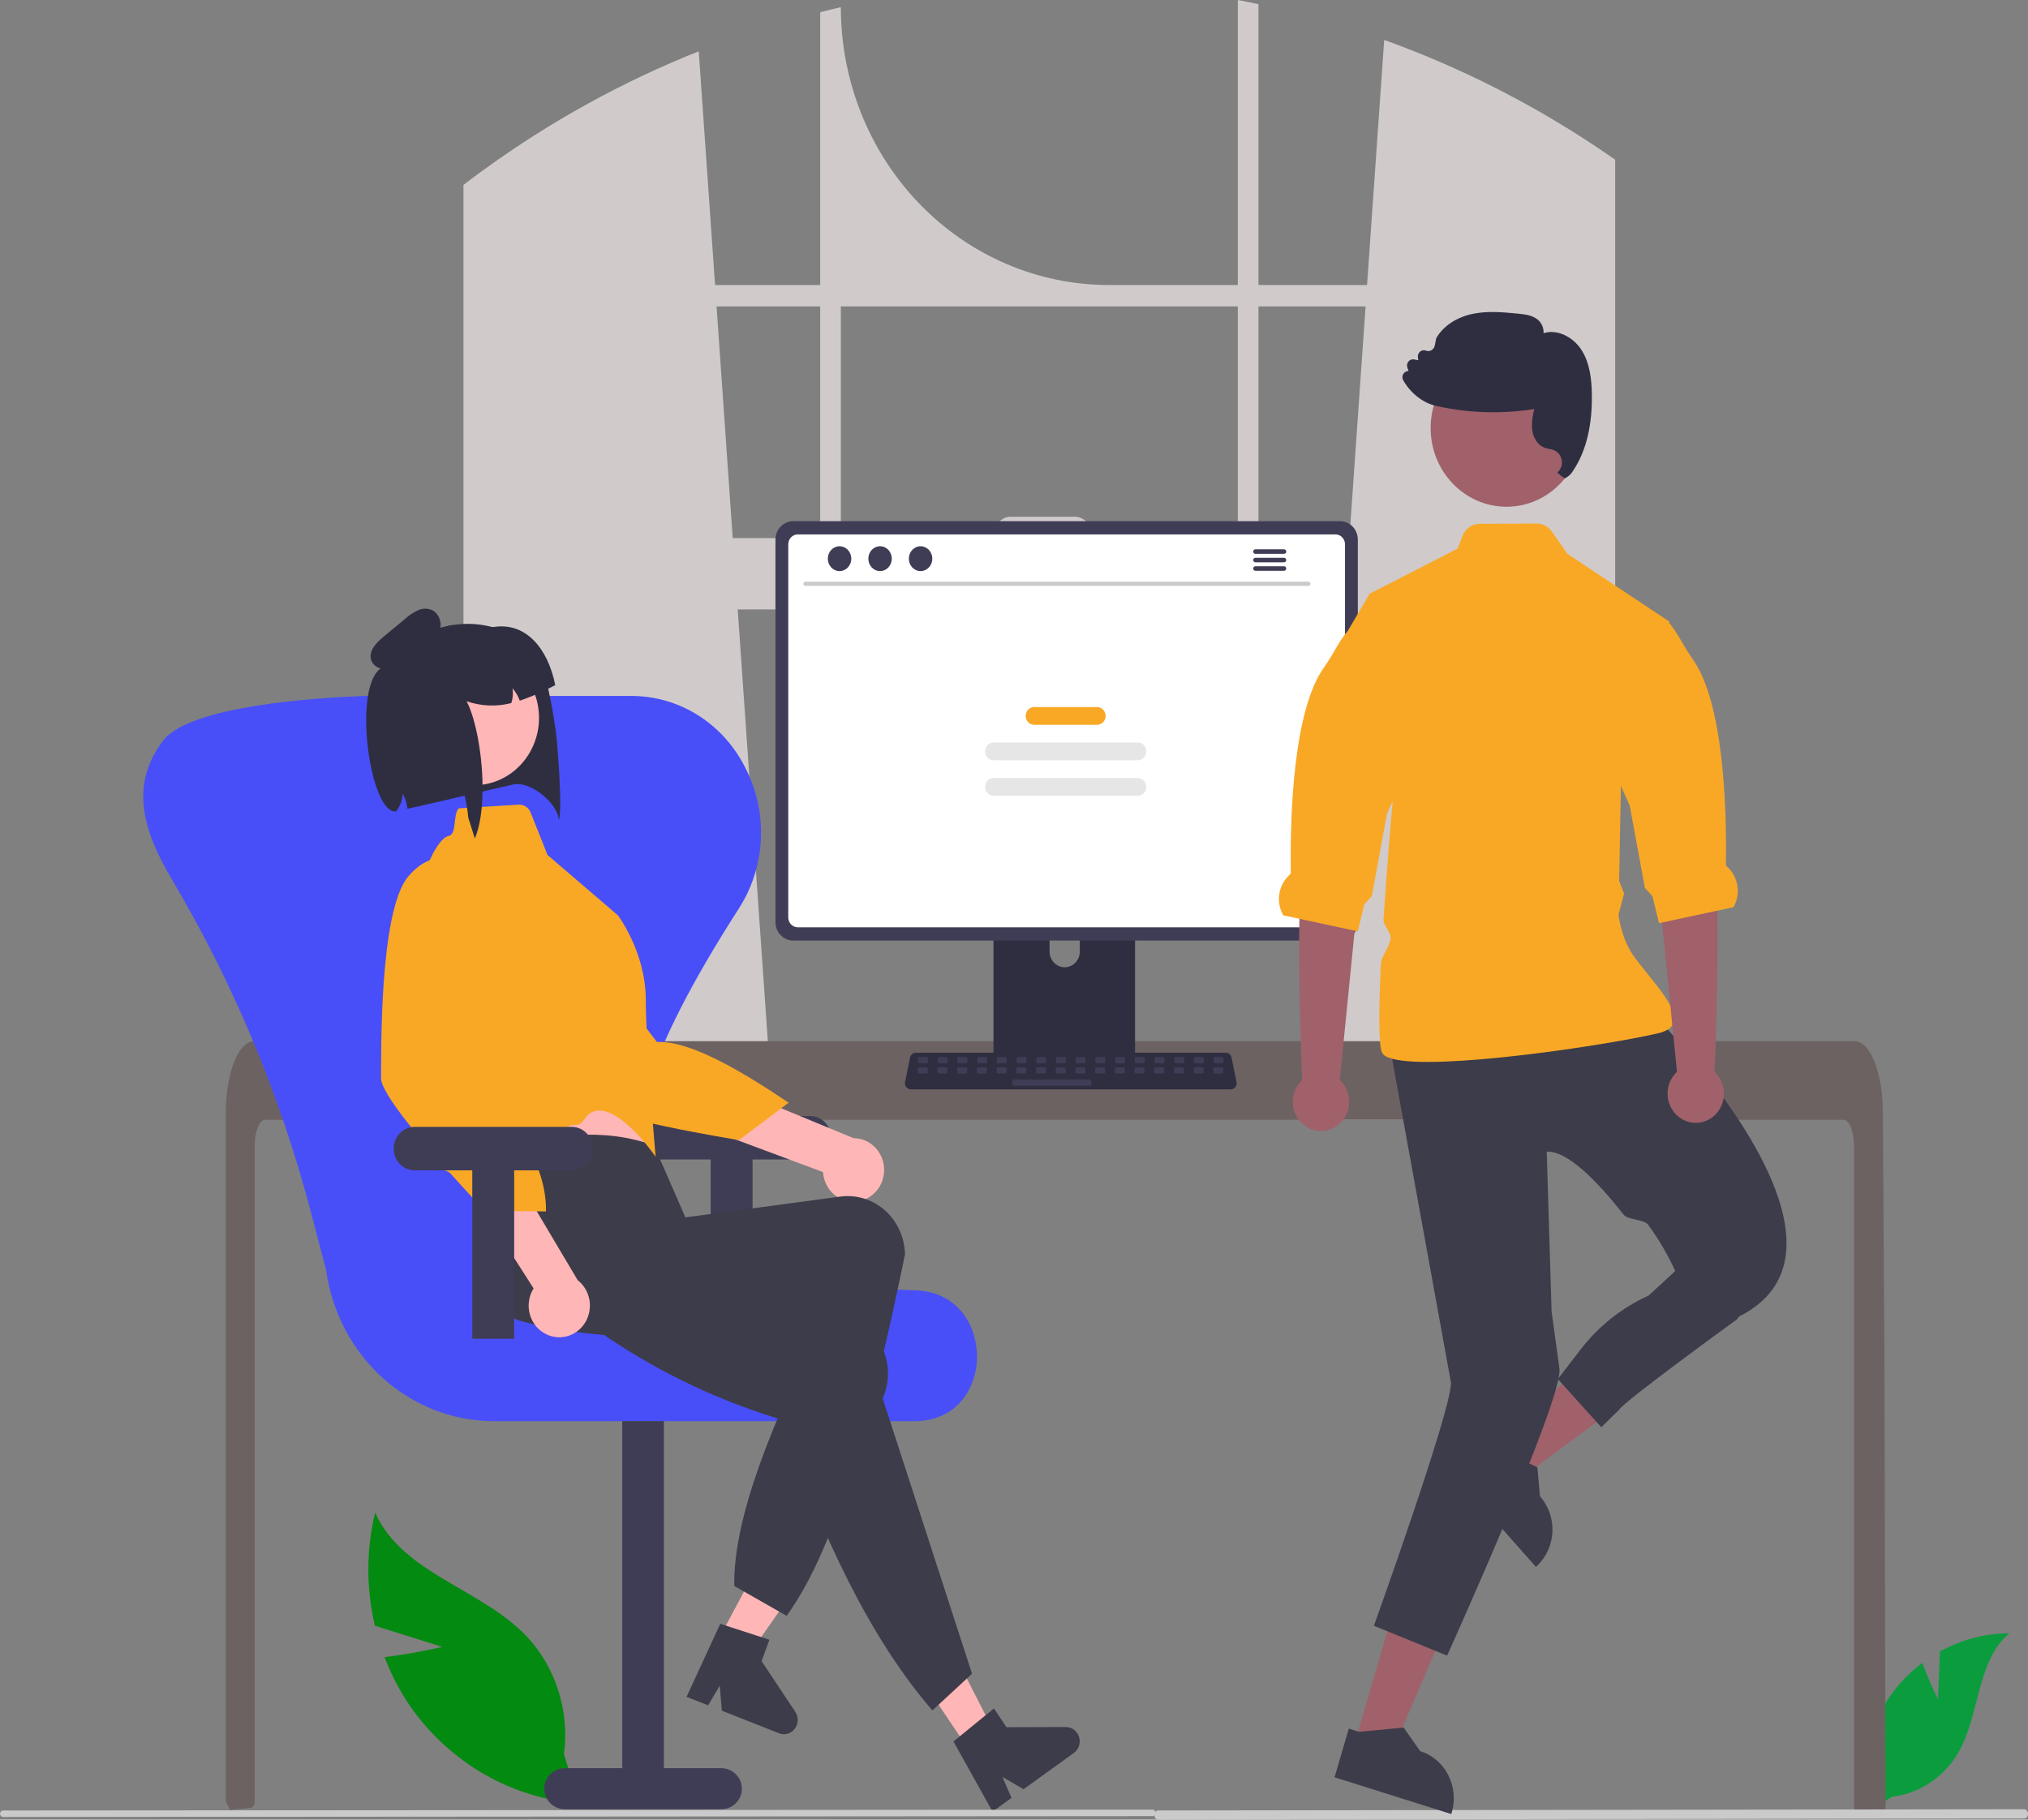 <svg width="585" height="525" viewBox="0 0 585 525" fill="none" xmlns="http://www.w3.org/2000/svg">
<rect x="0" y="0" width="585" height="525" fill="#808080" stroke="none"/>
<g id="Sin Internet 1" clip-path="url(#clip0_2_2)">
<path id="Vector" d="M461.956 43.354C461.298 42.9 460.633 42.469 459.976 42.03C440.971 29.425 420.601 19.184 399.287 11.52L394.344 82.226H363.014V1.199C361.041 0.776 359.054 0.376 357.066 -3.05176e-05V82.226H319.834C299.337 82.226 279.679 73.782 265.186 58.751C250.692 43.72 242.55 23.334 242.55 2.077V2.077C240.555 2.523 238.575 3.002 236.595 3.511V82.226H206.269L201.561 14.804C179.658 23.516 158.863 34.972 139.641 48.919C139.308 49.154 138.976 49.397 138.651 49.632C136.981 50.846 135.333 52.085 133.693 53.339V323.081H223.068L221.489 300.393L212.798 175.823H387.808L379.117 300.393L377.538 323.081H465.923V46.082C464.608 45.157 463.286 44.248 461.956 43.354ZM236.595 155.251H211.363L206.7 88.401H236.595V155.251ZM357.066 155.251H314.688V153.927C314.688 153.29 314.567 152.66 314.331 152.071C314.096 151.483 313.752 150.949 313.317 150.499C312.883 150.049 312.367 149.693 311.799 149.45C311.232 149.207 310.624 149.082 310.01 149.083H291.586C290.973 149.083 290.366 149.208 289.799 149.452C289.232 149.695 288.717 150.052 288.283 150.501C287.85 150.951 287.506 151.485 287.271 152.073C287.037 152.661 286.916 153.291 286.916 153.927V155.251H242.55V88.401H357.066V155.251ZM363.014 155.251V88.401H393.914L389.251 155.251H363.014Z" fill="#D0CACA"/>
<path id="Vector_2" d="M559.018 490.243L559.609 476.469C565.767 473.055 572.635 471.252 579.617 471.216C570.008 479.364 571.209 495.071 564.694 506.028C562.636 509.429 559.867 512.306 556.592 514.447C553.317 516.588 549.619 517.936 545.772 518.393L537.731 523.5C536.627 517.12 536.87 510.568 538.444 504.295C540.017 498.022 542.883 492.178 546.844 487.164C549.093 484.375 551.672 481.89 554.519 479.768C556.445 485.035 559.018 490.243 559.018 490.243Z" fill="#0B9D3D"/>
<path id="Vector_3" d="M127.559 475.149L108.153 469.056C105.608 458.332 105.625 447.127 108.203 436.412C116.195 454.209 139.029 458.284 152.19 472.396C156.262 476.83 159.319 482.158 161.136 487.984C162.953 493.81 163.482 499.986 162.684 506.053L166.932 520.301C157.425 519.59 148.18 516.749 139.834 511.975C131.488 507.201 124.238 500.608 118.586 492.649C115.458 488.151 112.888 483.263 110.937 478.099C119.168 477.131 127.559 475.149 127.559 475.149Z" fill="#038A11"/>
<path id="Vector_4" d="M543.917 521.247C543.915 521.664 543.754 522.064 543.471 522.36C543.331 522.505 543.165 522.62 542.982 522.698C542.8 522.776 542.604 522.815 542.406 522.815H536.33C536.132 522.815 535.935 522.775 535.751 522.697C535.567 522.618 535.4 522.503 535.26 522.357C535.119 522.211 535.008 522.038 534.932 521.848C534.857 521.657 534.818 521.453 534.819 521.247V330.698C534.819 326.498 533.459 323.088 531.789 323.081H76.495C74.818 323.088 73.465 326.498 73.458 330.698V520.08C73.456 520.469 73.316 520.844 73.063 521.132C72.81 521.42 72.463 521.601 72.09 521.639C70.866 521.765 69.641 521.874 68.425 521.976C68.394 521.976 68.364 521.984 68.334 521.984C67.669 522.047 67.004 522.094 66.339 522.148H66.332C65.984 521.498 65.651 520.832 65.311 520.166C65.202 519.939 65.145 519.69 65.145 519.437V320.816C65.145 319.656 65.19 318.488 65.266 317.336C65.374 315.754 65.563 314.179 65.833 312.618C67.11 305.338 69.996 300.408 73.276 300.393H535C535.479 300.396 535.952 300.5 536.391 300.698C537.035 300.994 537.618 301.417 538.106 301.944C538.769 302.659 539.336 303.463 539.791 304.334C541.408 307.289 542.565 311.693 542.973 316.819C542.973 316.866 542.98 316.913 542.98 316.96C543.086 318.23 543.139 319.523 543.131 320.816L543.237 337.61L543.305 347.626L543.509 379.053L543.585 390.212L543.917 521.247Z" fill="#6D6262"/>
<path id="Vector_5" d="M583.924 524.657L334.076 525C333.79 524.999 333.517 524.859 333.315 524.61C333.113 524.361 333 524.023 333 523.671C333 523.32 333.113 522.982 333.315 522.733C333.517 522.484 333.79 522.344 334.076 522.343L583.924 522C584.21 522.001 584.483 522.141 584.685 522.39C584.887 522.639 585 522.977 585 523.329C585 523.68 584.887 524.018 584.685 524.267C584.483 524.516 584.21 524.656 583.924 524.657Z" fill="#CACACA"/>
<path id="Vector_6" d="M325.45 244.719H288.543C288.021 244.72 287.521 244.936 287.152 245.319C286.783 245.703 286.577 246.222 286.577 246.764V307.226H327.421V246.764C327.421 246.495 327.37 246.229 327.271 245.981C327.172 245.733 327.027 245.508 326.844 245.318C326.661 245.128 326.443 244.977 326.204 244.875C325.965 244.772 325.709 244.719 325.45 244.719ZM307.121 279.073C305.967 279.068 304.861 278.59 304.045 277.744C303.229 276.897 302.768 275.751 302.763 274.554V267.58C302.763 266.381 303.222 265.232 304.039 264.384C304.856 263.537 305.965 263.06 307.121 263.06C308.277 263.06 309.385 263.537 310.202 264.384C311.02 265.232 311.479 266.381 311.479 267.58V274.554C311.473 275.751 311.013 276.897 310.196 277.744C309.38 278.59 308.275 279.068 307.121 279.073V279.073Z" fill="#2F2E41"/>
<path id="Vector_7" d="M386.563 150.361H228.803C227.448 150.363 226.148 150.922 225.19 151.916C224.232 152.91 223.692 154.258 223.69 155.663V266.067C223.691 267.473 224.23 268.821 225.189 269.815C226.148 270.809 227.447 271.369 228.803 271.37H386.563C387.919 271.369 389.219 270.809 390.177 269.815C391.136 268.821 391.675 267.473 391.676 266.067V155.663C391.674 154.258 391.135 152.91 390.176 151.916C389.218 150.922 387.919 150.363 386.563 150.361V150.361Z" fill="#3F3D56"/>
<path id="Vector_8" d="M385.244 154.19H230.118C229.393 154.191 228.697 154.492 228.185 155.024C227.672 155.557 227.384 156.279 227.384 157.032V264.699C227.385 265.451 227.674 266.171 228.186 266.703C228.699 267.234 229.394 267.533 230.118 267.535H385.244C385.969 267.533 386.663 267.234 387.176 266.703C387.689 266.171 387.977 265.451 387.978 264.699V157.032C387.978 156.279 387.69 155.557 387.178 155.024C386.665 154.492 385.97 154.191 385.244 154.19V154.19Z" fill="white"/>
<path id="Vector_9" d="M286.451 305.292V311.126C286.451 311.428 286.567 311.718 286.773 311.931C286.979 312.145 287.259 312.265 287.55 312.266H326.448C326.739 312.265 327.018 312.144 327.224 311.93C327.43 311.717 327.546 311.428 327.548 311.126V305.292H286.451Z" fill="#3F3D56"/>
<path id="Vector_10" d="M355.031 314.296H262.74C262.487 314.296 262.237 314.237 262.009 314.125C261.781 314.012 261.58 313.848 261.421 313.645C261.262 313.441 261.149 313.203 261.089 312.949C261.03 312.694 261.026 312.429 261.078 312.173L262.51 305.119C262.592 304.724 262.801 304.371 263.103 304.116C263.405 303.862 263.782 303.723 264.171 303.721H353.599C353.988 303.723 354.365 303.862 354.667 304.116C354.969 304.371 355.178 304.724 355.26 305.119L356.692 312.173C356.744 312.429 356.74 312.694 356.681 312.949C356.622 313.203 356.508 313.441 356.349 313.645C356.19 313.848 355.989 314.012 355.761 314.125C355.533 314.237 355.283 314.296 355.031 314.296V314.296Z" fill="#2F2E41"/>
<path id="Vector_11" d="M267.3 304.991H265.196C264.992 304.991 264.827 305.163 264.827 305.374V306.377C264.827 306.589 264.992 306.76 265.196 306.76H267.3C267.504 306.76 267.669 306.589 267.669 306.377V305.374C267.669 305.163 267.504 304.991 267.3 304.991Z" fill="#3F3D56"/>
<path id="Vector_12" d="M272.985 304.991H270.881C270.677 304.991 270.512 305.163 270.512 305.374V306.377C270.512 306.589 270.677 306.76 270.881 306.76H272.985C273.189 306.76 273.354 306.589 273.354 306.377V305.374C273.354 305.163 273.189 304.991 272.985 304.991Z" fill="#3F3D56"/>
<path id="Vector_13" d="M278.67 304.991H276.566C276.362 304.991 276.197 305.163 276.197 305.374V306.377C276.197 306.589 276.362 306.76 276.566 306.76H278.67C278.874 306.76 279.039 306.589 279.039 306.377V305.374C279.039 305.163 278.874 304.991 278.67 304.991Z" fill="#3F3D56"/>
<path id="Vector_14" d="M284.355 304.991H282.251C282.047 304.991 281.882 305.163 281.882 305.374V306.377C281.882 306.589 282.047 306.76 282.251 306.76H284.355C284.559 306.76 284.724 306.589 284.724 306.377V305.374C284.724 305.163 284.559 304.991 284.355 304.991Z" fill="#3F3D56"/>
<path id="Vector_15" d="M290.04 304.991H287.936C287.732 304.991 287.567 305.163 287.567 305.374V306.377C287.567 306.589 287.732 306.76 287.936 306.76H290.04C290.244 306.76 290.409 306.589 290.409 306.377V305.374C290.409 305.163 290.244 304.991 290.04 304.991Z" fill="#3F3D56"/>
<path id="Vector_16" d="M295.725 304.991H293.62C293.417 304.991 293.252 305.163 293.252 305.374V306.377C293.252 306.589 293.417 306.76 293.62 306.76H295.725C295.929 306.76 296.094 306.589 296.094 306.377V305.374C296.094 305.163 295.929 304.991 295.725 304.991Z" fill="#3F3D56"/>
<path id="Vector_17" d="M301.41 304.991H299.305C299.102 304.991 298.936 305.163 298.936 305.374V306.377C298.936 306.589 299.102 306.76 299.305 306.76H301.41C301.614 306.76 301.779 306.589 301.779 306.377V305.374C301.779 305.163 301.614 304.991 301.41 304.991Z" fill="#3F3D56"/>
<path id="Vector_18" d="M307.095 304.991H304.99C304.787 304.991 304.621 305.163 304.621 305.374V306.377C304.621 306.589 304.787 306.76 304.99 306.76H307.095C307.299 306.76 307.464 306.589 307.464 306.377V305.374C307.464 305.163 307.299 304.991 307.095 304.991Z" fill="#3F3D56"/>
<path id="Vector_19" d="M312.78 304.991H310.675C310.472 304.991 310.306 305.163 310.306 305.374V306.377C310.306 306.589 310.472 306.76 310.675 306.76H312.78C312.984 306.76 313.149 306.589 313.149 306.377V305.374C313.149 305.163 312.984 304.991 312.78 304.991Z" fill="#3F3D56"/>
<path id="Vector_20" d="M318.465 304.991H316.36C316.157 304.991 315.991 305.163 315.991 305.374V306.377C315.991 306.589 316.157 306.76 316.36 306.76H318.465C318.669 306.76 318.834 306.589 318.834 306.377V305.374C318.834 305.163 318.669 304.991 318.465 304.991Z" fill="#3F3D56"/>
<path id="Vector_21" d="M324.15 304.991H322.045C321.841 304.991 321.676 305.163 321.676 305.374V306.377C321.676 306.589 321.841 306.76 322.045 306.76H324.15C324.354 306.76 324.519 306.589 324.519 306.377V305.374C324.519 305.163 324.354 304.991 324.15 304.991Z" fill="#3F3D56"/>
<path id="Vector_22" d="M329.835 304.991H327.73C327.526 304.991 327.361 305.163 327.361 305.374V306.377C327.361 306.589 327.526 306.76 327.73 306.76H329.835C330.039 306.76 330.204 306.589 330.204 306.377V305.374C330.204 305.163 330.039 304.991 329.835 304.991Z" fill="#3F3D56"/>
<path id="Vector_23" d="M335.52 304.991H333.415C333.211 304.991 333.046 305.163 333.046 305.374V306.377C333.046 306.589 333.211 306.76 333.415 306.76H335.52C335.724 306.76 335.889 306.589 335.889 306.377V305.374C335.889 305.163 335.724 304.991 335.52 304.991Z" fill="#3F3D56"/>
<path id="Vector_24" d="M341.205 304.991H339.1C338.896 304.991 338.731 305.163 338.731 305.374V306.377C338.731 306.589 338.896 306.76 339.1 306.76H341.205C341.408 306.76 341.574 306.589 341.574 306.377V305.374C341.574 305.163 341.408 304.991 341.205 304.991Z" fill="#3F3D56"/>
<path id="Vector_25" d="M346.89 304.991H344.785C344.581 304.991 344.416 305.163 344.416 305.374V306.377C344.416 306.589 344.581 306.76 344.785 306.76H346.89C347.093 306.76 347.259 306.589 347.259 306.377V305.374C347.259 305.163 347.093 304.991 346.89 304.991Z" fill="#3F3D56"/>
<path id="Vector_26" d="M352.575 304.991H350.47C350.266 304.991 350.101 305.163 350.101 305.374V306.377C350.101 306.589 350.266 306.76 350.47 306.76H352.575C352.778 306.76 352.944 306.589 352.944 306.377V305.374C352.944 305.163 352.778 304.991 352.575 304.991Z" fill="#3F3D56"/>
<path id="Vector_27" d="M267.233 307.939H265.129C264.925 307.939 264.76 308.11 264.76 308.322V309.325C264.76 309.537 264.925 309.708 265.129 309.708H267.233C267.437 309.708 267.602 309.537 267.602 309.325V308.322C267.602 308.11 267.437 307.939 267.233 307.939Z" fill="#3F3D56"/>
<path id="Vector_28" d="M272.918 307.939H270.813C270.61 307.939 270.445 308.11 270.445 308.322V309.325C270.445 309.537 270.61 309.708 270.813 309.708H272.918C273.122 309.708 273.287 309.537 273.287 309.325V308.322C273.287 308.11 273.122 307.939 272.918 307.939Z" fill="#3F3D56"/>
<path id="Vector_29" d="M278.603 307.939H276.498C276.295 307.939 276.129 308.11 276.129 308.322V309.325C276.129 309.537 276.295 309.708 276.498 309.708H278.603C278.807 309.708 278.972 309.537 278.972 309.325V308.322C278.972 308.11 278.807 307.939 278.603 307.939Z" fill="#3F3D56"/>
<path id="Vector_30" d="M284.288 307.939H282.183C281.98 307.939 281.814 308.11 281.814 308.322V309.325C281.814 309.537 281.98 309.708 282.183 309.708H284.288C284.492 309.708 284.657 309.537 284.657 309.325V308.322C284.657 308.11 284.492 307.939 284.288 307.939Z" fill="#3F3D56"/>
<path id="Vector_31" d="M289.973 307.939H287.868C287.665 307.939 287.499 308.11 287.499 308.322V309.325C287.499 309.537 287.665 309.708 287.868 309.708H289.973C290.177 309.708 290.342 309.537 290.342 309.325V308.322C290.342 308.11 290.177 307.939 289.973 307.939Z" fill="#3F3D56"/>
<path id="Vector_32" d="M295.658 307.939H293.553C293.35 307.939 293.184 308.11 293.184 308.322V309.325C293.184 309.537 293.35 309.708 293.553 309.708H295.658C295.862 309.708 296.027 309.537 296.027 309.325V308.322C296.027 308.11 295.862 307.939 295.658 307.939Z" fill="#3F3D56"/>
<path id="Vector_33" d="M301.343 307.939H299.238C299.034 307.939 298.869 308.11 298.869 308.322V309.325C298.869 309.537 299.034 309.708 299.238 309.708H301.343C301.547 309.708 301.712 309.537 301.712 309.325V308.322C301.712 308.11 301.547 307.939 301.343 307.939Z" fill="#3F3D56"/>
<path id="Vector_34" d="M307.028 307.939H304.923C304.719 307.939 304.554 308.11 304.554 308.322V309.325C304.554 309.537 304.719 309.708 304.923 309.708H307.028C307.232 309.708 307.397 309.537 307.397 309.325V308.322C307.397 308.11 307.232 307.939 307.028 307.939Z" fill="#3F3D56"/>
<path id="Vector_35" d="M312.713 307.939H310.608C310.404 307.939 310.239 308.11 310.239 308.322V309.325C310.239 309.537 310.404 309.708 310.608 309.708H312.713C312.917 309.708 313.082 309.537 313.082 309.325V308.322C313.082 308.11 312.917 307.939 312.713 307.939Z" fill="#3F3D56"/>
<path id="Vector_36" d="M318.398 307.939H316.293C316.089 307.939 315.924 308.11 315.924 308.322V309.325C315.924 309.537 316.089 309.708 316.293 309.708H318.398C318.601 309.708 318.767 309.537 318.767 309.325V308.322C318.767 308.11 318.601 307.939 318.398 307.939Z" fill="#3F3D56"/>
<path id="Vector_37" d="M324.083 307.939H321.978C321.774 307.939 321.609 308.11 321.609 308.322V309.325C321.609 309.537 321.774 309.708 321.978 309.708H324.083C324.286 309.708 324.452 309.537 324.452 309.325V308.322C324.452 308.11 324.286 307.939 324.083 307.939Z" fill="#3F3D56"/>
<path id="Vector_38" d="M329.768 307.939H327.663C327.459 307.939 327.294 308.11 327.294 308.322V309.325C327.294 309.537 327.459 309.708 327.663 309.708H329.768C329.971 309.708 330.137 309.537 330.137 309.325V308.322C330.137 308.11 329.971 307.939 329.768 307.939Z" fill="#3F3D56"/>
<path id="Vector_39" d="M335.453 307.939H333.348C333.144 307.939 332.979 308.11 332.979 308.322V309.325C332.979 309.537 333.144 309.708 333.348 309.708H335.453C335.656 309.708 335.822 309.537 335.822 309.325V308.322C335.822 308.11 335.656 307.939 335.453 307.939Z" fill="#3F3D56"/>
<path id="Vector_40" d="M341.138 307.939H339.033C338.829 307.939 338.664 308.11 338.664 308.322V309.325C338.664 309.537 338.829 309.708 339.033 309.708H341.138C341.341 309.708 341.506 309.537 341.506 309.325V308.322C341.506 308.11 341.341 307.939 341.138 307.939Z" fill="#3F3D56"/>
<path id="Vector_41" d="M346.822 307.939H344.718C344.514 307.939 344.349 308.11 344.349 308.322V309.325C344.349 309.537 344.514 309.708 344.718 309.708H346.822C347.026 309.708 347.191 309.537 347.191 309.325V308.322C347.191 308.11 347.026 307.939 346.822 307.939Z" fill="#3F3D56"/>
<path id="Vector_42" d="M352.507 307.939H350.403C350.199 307.939 350.034 308.11 350.034 308.322V309.325C350.034 309.537 350.199 309.708 350.403 309.708H352.507C352.711 309.708 352.876 309.537 352.876 309.325V308.322C352.876 308.11 352.711 307.939 352.507 307.939Z" fill="#3F3D56"/>
<path id="Vector_43" d="M314.418 311.477H292.416C292.213 311.477 292.047 311.648 292.047 311.859V312.863C292.047 313.074 292.213 313.245 292.416 313.245H314.418C314.622 313.245 314.787 313.074 314.787 312.863V311.859C314.787 311.648 314.622 311.477 314.418 311.477Z" fill="#3F3D56"/>
<path id="Vector_44" d="M377.449 169.025H232.299C232.147 169.022 232.004 168.957 231.898 168.845C231.792 168.733 231.733 168.583 231.733 168.426C231.733 168.27 231.792 168.119 231.898 168.007C232.004 167.896 232.147 167.831 232.299 167.828H377.449C377.6 167.831 377.743 167.896 377.849 168.007C377.955 168.119 378.014 168.27 378.014 168.426C378.014 168.583 377.955 168.733 377.849 168.845C377.743 168.957 377.6 169.022 377.449 169.025V169.025Z" fill="#CACACA"/>
<path id="Vector_45" d="M242.179 164.771C244.047 164.771 245.562 163.166 245.562 161.185C245.562 159.204 244.047 157.599 242.179 157.599C240.311 157.599 238.796 159.204 238.796 161.185C238.796 163.166 240.311 164.771 242.179 164.771Z" fill="#3F3D56"/>
<path id="Vector_46" d="M253.865 164.771C255.733 164.771 257.248 163.166 257.248 161.185C257.248 159.204 255.733 157.599 253.865 157.599C251.997 157.599 250.482 159.204 250.482 161.185C250.482 163.166 251.997 164.771 253.865 164.771Z" fill="#3F3D56"/>
<path id="Vector_47" d="M265.551 164.771C267.419 164.771 268.934 163.166 268.934 161.185C268.934 159.204 267.419 157.599 265.551 157.599C263.683 157.599 262.168 159.204 262.168 161.185C262.168 163.166 263.683 164.771 265.551 164.771Z" fill="#3F3D56"/>
<path id="Vector_48" d="M370.413 158.487H362.111C361.947 158.491 361.79 158.561 361.675 158.683C361.56 158.805 361.495 158.969 361.495 159.139C361.495 159.31 361.56 159.474 361.675 159.596C361.79 159.718 361.947 159.788 362.111 159.791H370.413C370.577 159.788 370.734 159.718 370.849 159.596C370.964 159.474 371.029 159.31 371.029 159.139C371.029 158.969 370.964 158.805 370.849 158.683C370.734 158.561 370.577 158.491 370.413 158.487V158.487Z" fill="#3F3D56"/>
<path id="Vector_49" d="M370.413 160.934H362.111C361.947 160.938 361.79 161.008 361.675 161.13C361.56 161.252 361.495 161.415 361.495 161.586C361.495 161.757 361.56 161.921 361.675 162.043C361.79 162.164 361.947 162.235 362.111 162.238H370.413C370.577 162.235 370.734 162.164 370.849 162.043C370.964 161.921 371.029 161.757 371.029 161.586C371.029 161.415 370.964 161.252 370.849 161.13C370.734 161.008 370.577 160.938 370.413 160.934V160.934Z" fill="#3F3D56"/>
<path id="Vector_50" d="M370.413 163.378H362.111C361.947 163.381 361.79 163.451 361.675 163.573C361.56 163.695 361.495 163.859 361.495 164.03C361.495 164.2 361.56 164.364 361.675 164.486C361.79 164.608 361.947 164.678 362.111 164.682H370.413C370.577 164.678 370.734 164.608 370.849 164.486C370.964 164.364 371.029 164.2 371.029 164.03C371.029 163.859 370.964 163.695 370.849 163.573C370.734 163.451 370.577 163.381 370.413 163.378V163.378Z" fill="#3F3D56"/>
<path id="Vector_51" d="M316.468 203.997H298.331C296.969 203.997 295.864 205.142 295.864 206.555V206.555C295.864 207.968 296.969 209.113 298.331 209.113H316.468C317.831 209.113 318.935 207.968 318.935 206.555V206.555C318.935 205.142 317.831 203.997 316.468 203.997Z" fill="#F9A826"/>
<path id="Vector_52" d="M328.185 214.23H286.614C285.252 214.23 284.148 215.375 284.148 216.788V216.788C284.148 218.201 285.252 219.346 286.614 219.346H328.185C329.547 219.346 330.652 218.201 330.652 216.788C330.652 215.375 329.547 214.23 328.185 214.23Z" fill="#E6E6E6"/>
<path id="Vector_53" d="M328.185 224.462H286.614C285.252 224.462 284.148 225.607 284.148 227.02C284.148 228.433 285.252 229.578 286.614 229.578H328.185C329.547 229.578 330.652 228.433 330.652 227.02C330.652 225.607 329.547 224.462 328.185 224.462Z" fill="#E6E6E6"/>
<path id="Vector_54" d="M233.716 321.991H188.375C186.771 321.991 185.234 322.652 184.1 323.828C182.966 325.003 182.329 326.598 182.329 328.261C182.329 329.924 182.966 331.518 184.1 332.694C185.234 333.87 186.771 334.531 188.375 334.531H205V383.12H217.091V334.531H233.716C235.319 334.531 236.857 333.87 237.991 332.694C239.124 331.518 239.761 329.924 239.761 328.261C239.761 326.598 239.124 325.003 237.991 323.828C236.857 322.652 235.319 321.991 233.716 321.991Z" fill="#3F3D56"/>
<path id="Vector_55" d="M263.642 410.03H142.367C130.61 409.985 119.261 405.556 110.393 397.55C101.525 389.545 95.73 378.498 94.066 366.428L89.774 350.052C80.888 316.118 67.354 283.681 49.585 253.733C41.464 240.054 37.283 226.814 46.778 214.066C46.859 213.957 46.938 213.85 47.016 213.745C54.632 203.465 92.535 201.24 104.891 200.807C105.379 200.79 105.869 200.782 106.361 200.782H181.793C182.285 200.782 182.775 200.79 183.262 200.807C189.923 201.009 196.408 203.076 202.027 206.791C207.646 210.505 212.191 215.728 215.18 221.905C218.368 228.212 219.852 235.296 219.472 242.406C219.092 249.516 216.863 256.387 213.022 262.289C186.525 303.567 178.412 329.45 186.718 346.212C194.752 362.425 219.378 370.714 264.22 372.297C276.27 372.723 281.8 382.454 281.839 391.315C281.877 399.947 276.56 409.478 264.796 410.005C264.414 410.021 264.029 410.03 263.642 410.03Z" fill="#484FF8"/>
<path id="Vector_56" d="M163 522H208C209.591 522 211.117 521.375 212.243 520.262C213.368 519.149 214 517.64 214 516.066C214 514.492 213.368 512.983 212.243 511.87C211.117 510.758 209.591 510.132 208 510.132H191.5V410H179.5V510.132H163C161.409 510.132 159.883 510.758 158.757 511.87C157.632 512.983 157 514.492 157 516.066C157 517.64 157.632 519.149 158.757 520.262C159.883 521.375 161.409 522 163 522Z" fill="#3F3D56"/>
<path id="Vector_57" d="M159.348 204.709L160.298 210.699C160.748 213.603 162.376 234.12 161.17 236.568C161.064 231.998 152.857 224.812 147.54 226.453L139.196 228.376L134.017 229.571L129.801 230.529L117.552 233.305C117.531 233.157 117.516 233 117.494 232.853C117.465 232.667 117.436 232.481 117.4 232.297C117.172 231.106 116.756 229.962 116.169 228.911C116.107 230.318 115.706 231.688 115.003 232.894C114.984 232.925 114.967 232.958 114.953 232.992C114.736 233.357 114.495 233.708 114.234 234.041C114.222 234.049 114.211 234.06 114.202 234.072C114.202 234.072 111.685 192.465 111.949 192.081C112.142 191.808 112.336 191.543 112.54 191.284C112.742 191.017 112.938 190.759 113.148 190.498C113.175 190.474 113.198 190.445 113.216 190.412C113.807 189.687 114.432 188.994 115.089 188.335C115.283 188.142 115.483 187.947 115.684 187.753C118.749 184.812 122.41 182.622 126.399 181.343C126.849 181.2 127.316 181.068 127.791 180.936C128.261 180.812 128.739 180.695 129.22 180.592L129.383 180.558C129.613 180.509 129.851 180.467 130.082 180.426C130.372 180.372 130.664 180.326 130.95 180.289C134.661 179.735 138.442 179.955 142.069 180.938C142.077 180.936 142.078 180.944 142.086 180.942C145.114 181.763 147.992 183.092 150.606 184.877C155.128 187.974 156.888 193.024 158.138 198.694C158.576 200.641 158.945 202.666 159.348 204.709Z" fill="#2F2E41"/>
<path id="Vector_58" d="M204.007 479.054L211.818 483.454L232.495 453.805L220.966 447.311L204.007 479.054Z" fill="#FFB6B6"/>
<path id="Vector_59" d="M207.767 468.489L221.947 473.094L219.69 479.255L229.413 493.89C229.893 494.613 230.138 495.476 230.112 496.353C230.086 497.231 229.79 498.076 229.268 498.767C228.745 499.458 228.023 499.957 227.208 500.192C226.392 500.427 225.526 500.386 224.735 500.074L208.227 493.57L207.615 486.355L204.271 492.011L198.047 489.559L207.767 468.489Z" fill="#3D3C4A"/>
<path id="Vector_60" d="M248.25 346.443C247.003 346.758 245.705 346.785 244.447 346.523C243.189 346.262 242.002 345.717 240.969 344.928C239.935 344.139 239.082 343.124 238.467 341.956C237.853 340.788 237.494 339.494 237.414 338.166L170.791 313.31L183.018 302.275L246.252 328.386C248.412 328.394 250.495 329.225 252.104 330.719C253.713 332.213 254.738 334.268 254.985 336.494C255.231 338.72 254.681 340.962 253.44 342.796C252.199 344.629 250.352 345.927 248.25 346.443V346.443Z" fill="#FFB6B6"/>
<path id="Vector_61" d="M152.18 251.732C152.18 251.732 140.959 251.988 139.962 265.274C138.964 278.559 163.448 311.419 167.241 316.838C171.034 322.257 213.169 328.927 213.169 328.927L227.492 318.143C212.442 308.03 198.707 300.275 189.489 300.624L152.18 251.732Z" fill="#F9A826"/>
<path id="Vector_62" d="M138.418 310.351L141.153 322.535C141.153 322.535 141.179 333.769 143.098 335.84C145.003 337.902 186.894 333.762 186.894 333.762C186.894 333.762 182.452 315.659 182.512 301.961L138.418 310.351Z" fill="#FFB6B6"/>
<path id="Vector_63" d="M226.915 466.192L211.801 457.572C211.513 437.176 223.343 409.575 237.373 380.665C205.995 386.262 176.392 388.055 150.787 381.284C146.584 380.133 142.986 377.313 140.771 373.433C138.556 369.553 137.902 364.925 138.951 360.549C139.051 360.12 139.166 359.695 139.297 359.274C142.361 349.578 135.49 343.5 141.81 332.835C158.432 326.948 174.223 325.285 188.662 330.484L197.71 351.23L242.554 345.212C244.721 344.943 246.917 345.122 249.017 345.738C251.116 346.353 253.078 347.394 254.788 348.8C256.498 350.205 257.923 351.948 258.98 353.927C260.038 355.906 260.708 358.083 260.95 360.332C261.01 360.837 261.05 361.344 261.068 361.853C252.001 405.938 241.833 445.606 226.915 466.192Z" fill="#3D3C4A"/>
<path id="Vector_64" d="M140.495 226.16C150.637 224.008 157.177 213.736 155.102 203.218C153.026 192.7 143.122 185.917 132.98 188.07C122.837 190.222 116.298 200.494 118.373 211.012C120.448 221.53 130.353 228.312 140.495 226.16Z" fill="#FFB6B6"/>
<path id="Vector_65" d="M132.331 233.217L149.607 232.159C150.335 232.114 151.059 232.307 151.677 232.709C152.296 233.111 152.777 233.703 153.056 234.403L157.938 246.677L178.228 264.069C178.228 264.069 186.261 274.671 186.28 288.363C186.299 302.055 189.13 333.747 189.13 333.747C189.13 333.747 177.406 316.632 170.169 321.184C168.938 321.958 168.505 323.542 167.215 324.342C166.572 324.742 165.086 324.354 164.436 324.754C154.465 330.893 144.065 336.89 143.093 335.839C141.185 333.774 138.871 323.223 138.871 323.223L123.057 262.966C122.2 259.796 122.03 256.468 122.559 253.221C123.088 249.975 124.303 246.89 126.117 244.188C127.222 242.574 128.38 241.374 129.455 241.176C131.871 240.643 130.586 235.029 132.331 233.217Z" fill="#F9A826"/>
<path id="Vector_66" d="M279.289 504.578L286.581 499.32L270.061 466.997L259.298 474.757L279.289 504.578Z" fill="#FFB6B6"/>
<path id="Vector_67" d="M280.391 482.89L268.962 493.484C250.79 472.484 237.052 443.033 225.409 409.587C194.906 400.322 171.902 385.38 151.819 367.638C145.007 361.66 139.899 353.979 145.71 346.697C145.981 346.356 146.265 346.027 146.561 345.709C153.421 338.397 170.819 339.79 181.008 333.092L203.771 358.324L202.339 365.089L245.093 380.108C247.151 380.856 249.045 382.019 250.666 383.529C252.288 385.04 253.605 386.869 254.542 388.91C255.479 390.951 256.017 393.164 256.125 395.422C256.233 397.68 255.909 399.938 255.171 402.065C255.011 402.546 254.831 403.019 254.632 403.485L280.391 482.89Z" fill="#3D3C4A"/>
<path id="Vector_68" d="M275.037 502.446L286.71 492.913L290.337 498.324L307.475 498.27C308.321 498.267 309.146 498.545 309.83 499.063C310.513 499.581 311.019 500.312 311.273 501.149C311.528 501.986 311.517 502.886 311.244 503.717C310.97 504.547 310.448 505.266 309.753 505.767L295.254 516.219L289.167 512.668L291.779 518.725L286.312 522.666L275.037 502.446Z" fill="#3D3C4A"/>
<path id="Vector_69" d="M157.842 385.074C156.661 384.554 155.604 383.771 154.746 382.782C153.887 381.793 153.249 380.62 152.875 379.348C152.501 378.075 152.401 376.732 152.581 375.415C152.762 374.097 153.218 372.837 153.919 371.722L114.809 310.514L130.971 309.24L166.641 369.355C168.368 370.7 169.56 372.656 169.99 374.852C170.42 377.047 170.058 379.33 168.973 381.267C167.889 383.205 166.157 384.663 164.105 385.364C162.053 386.066 159.825 385.962 157.842 385.074Z" fill="#FFB6B6"/>
<path id="Vector_70" d="M135.355 249.601C135.355 249.601 126.208 242.855 117.756 252.891C109.303 262.927 110.009 304.448 109.929 311.144C109.905 313.241 112.824 317.765 116.846 322.991C118.652 325.337 120.68 327.825 122.764 330.298C123.97 331.729 122.931 334.707 124.141 336.098C125.346 337.481 128.8 337.277 129.945 338.561C135.381 344.654 139.798 349.293 139.798 349.293L157.496 349.519C157.696 335.874 148.686 323.695 137.111 311.924L135.355 249.601Z" fill="#F9A826"/>
<path id="Vector_71" d="M160.166 197.672C159.472 198.027 158.799 198.37 158.138 198.694C155.486 200.046 152.744 201.203 149.935 202.155C149.467 200.836 148.754 199.625 147.836 198.592C148.071 200.019 147.951 201.484 147.488 202.85C143.236 203.942 138.772 203.763 134.613 202.334C137.333 207.557 139.342 218.561 139.196 228.376C139.132 233.565 138.455 238.42 136.976 241.91L135.075 235.914C134.899 233.772 134.545 231.65 134.017 229.571C132.742 223.738 131.553 227.638 129.801 230.529L117.553 233.305C117.531 233.157 117.516 233 117.494 232.853C117.465 232.667 117.436 232.481 117.4 232.297C117.172 231.106 116.756 229.962 116.169 228.911C116.107 230.318 115.706 231.688 115.003 232.894C114.984 232.925 114.967 232.958 114.953 232.992C114.736 233.357 114.495 233.708 114.234 234.041C114.222 234.049 114.211 234.06 114.202 234.072C106.294 235.169 100.75 192.876 111.95 192.089C112.276 192.066 112.338 191.55 112.54 191.284C112.742 191.017 112.938 190.759 113.148 190.498C113.175 190.474 113.198 190.445 113.216 190.412C113.815 189.693 114.434 189.002 115.089 188.335C115.283 188.142 115.484 187.947 115.684 187.753C118.758 184.826 122.417 182.641 126.4 181.351C126.85 181.207 127.316 181.068 127.791 180.936C128.261 180.812 128.739 180.695 129.22 180.592L129.383 180.558C129.613 180.509 129.851 180.467 130.082 180.426C130.372 180.372 130.664 180.326 130.95 180.289C132.023 180.85 132.942 181.685 133.619 182.715L141.444 181.054C141.652 181.01 141.861 180.974 142.071 180.945L142.086 180.942C151.855 179.245 158.137 187.391 160.166 197.672Z" fill="#2F2E41"/>
<path id="Vector_72" d="M117.515 190.194C115.84 191.449 114.077 192.741 112.032 193.052C109.988 193.362 107.594 192.337 107.028 190.276C106.336 187.756 108.531 185.461 110.503 183.823L116.757 178.63C117.902 177.577 119.195 176.71 120.591 176.059C121.293 175.739 122.054 175.586 122.82 175.613C123.586 175.639 124.336 175.844 125.015 176.212C125.687 176.683 126.232 177.324 126.598 178.075C126.963 178.826 127.137 179.661 127.103 180.502C127.014 182.186 126.478 183.812 125.554 185.201C124.394 187.077 122.878 188.691 121.1 189.944C119.322 191.198 117.318 192.065 115.208 192.494" fill="#2F2E41"/>
<path id="Vector_73" d="M164.948 325.126H119.607C118.004 325.126 116.466 325.787 115.333 326.962C114.199 328.138 113.562 329.733 113.562 331.396C113.562 333.059 114.199 334.653 115.333 335.829C116.466 337.005 118.004 337.665 119.607 337.665H136.232V386.255H148.323V337.665H164.948C166.552 337.665 168.09 337.005 169.223 335.829C170.357 334.653 170.994 333.059 170.994 331.396C170.994 329.733 170.357 328.138 169.223 326.962C168.09 325.787 166.552 325.126 164.948 325.126Z" fill="#3F3D56"/>
<path id="Vector_74" d="M332.457 523.975L0.9 524.216C0.662 524.216 0.433 524.117 0.265 523.942C0.097 523.767 0.003 523.53 0.003 523.283C0.003 523.036 0.097 522.799 0.265 522.624C0.433 522.449 0.662 522.351 0.9 522.35L332.457 522.109C332.695 522.11 332.923 522.208 333.092 522.383C333.26 522.558 333.354 522.795 333.354 523.042C333.354 523.289 333.26 523.526 333.092 523.701C332.923 523.876 332.695 523.975 332.457 523.975Z" fill="#CACACA"/>
<path id="Vector_75" d="M428.943 419.888L436.324 428.23L470.862 402.675L459.968 390.363L428.943 419.888Z" fill="#A0616A"/>
<path id="Vector_76" d="M444.22 431.694V431.686L443.472 423.355L443.132 423.191L441.144 422.211L431.766 417.611L431.569 417.391L429.688 415.259L419.267 425.181L433.383 441.137L443.064 452.078L443.388 451.764C444.715 450.504 445.789 448.985 446.549 447.293C447.309 445.602 447.739 443.772 447.817 441.908C447.894 440.044 447.616 438.182 446.999 436.429C446.382 434.677 445.437 433.067 444.22 431.694H444.22Z" fill="#3D3C4A"/>
<path id="Vector_77" d="M390.703 503.105L401.148 506.395L418.358 466.177L402.941 461.321L390.703 503.105Z" fill="#A0616A"/>
<path id="Vector_78" d="M417.748 512.109C416.906 510.46 415.756 509.001 414.365 507.817C412.975 506.633 411.371 505.748 409.647 505.213L404.909 498.434L404.539 498.465L392.017 499.656L391.737 499.57L389.077 498.731L384.966 512.768L418.647 523.379L418.776 522.932C419.301 521.147 419.481 519.272 419.305 517.414C419.128 515.557 418.599 513.754 417.748 512.109V512.109Z" fill="#3D3C4A"/>
<path id="Path 17" d="M476.836 292.53C476.836 292.53 543.526 359.307 501.366 379.977H488.335C488.335 379.977 484.419 365.549 475.454 353.382C474.222 351.711 469.61 352.05 468.329 350.422C460.508 340.479 452.03 331.94 446.174 332.279L447.575 378.418L449.842 394.876C451.032 403.383 417.436 477.668 417.436 477.668L396.32 469.061C396.32 469.061 418.321 407.877 418.578 399.056L400.948 302.07L476.836 292.53Z" fill="#3D3C4A"/>
<path id="Vector_79" d="M482.397 295.823C482.057 296.326 481.613 296.744 481.097 297.046C480.247 297.544 479.327 297.899 478.369 298.096C463.354 301.631 414.302 308.958 401.569 305.463C400.005 305.04 398.984 304.444 398.652 303.66C397.586 301.184 397.722 290.722 398.35 278.088C398.463 275.722 400.979 273.159 401.13 270.682C401.236 268.825 398.977 267.077 399.098 265.189C399.929 252.414 401.002 239.397 401.72 231.168C402.173 225.878 402.483 222.571 402.483 222.571L394.737 171.92L395.1 171.301L395.508 171.09L420.484 158.268L421.844 154.663C422.238 153.625 422.923 152.734 423.811 152.104C424.699 151.474 425.748 151.134 426.824 151.129L443.275 151.058C444.129 151.053 444.971 151.26 445.732 151.661C446.493 152.061 447.151 152.645 447.65 153.362L452.109 159.765L481.581 179.358L481.467 179.718L467.638 223.363L467.57 226.764V226.772L467.056 254.123L468.485 257.83L466.875 263.911C466.875 263.911 467.616 271.019 471.583 276.301C475.18 281.098 479.76 286.098 481.83 290.157V290.165C482.979 292.407 483.364 294.35 482.397 295.823Z" fill="#F9A826"/>
<path id="Path 18" d="M504.568 376.01L501.003 380.681C501.003 380.681 468.219 404.468 467.093 406.691L461.912 411.775L449.375 397.878L455.895 389.403C461.112 382.622 467.853 377.27 475.527 373.816V373.816L485.518 364.623L504.568 376.01Z" fill="#3D3C4A"/>
<path id="Vector_80" d="M483.736 309.249L477.766 249.319L476.19 224.654L492.9 221.52C492.9 221.52 492.238 239.157 494.427 249.107C496.588 258.926 494.714 307.933 494.581 309.243C495.808 310.381 496.673 311.879 497.061 313.538C497.45 315.197 497.344 316.94 496.757 318.535C496.17 320.13 495.13 321.502 493.774 322.471C492.419 323.44 490.811 323.959 489.165 323.96C487.519 323.961 485.911 323.443 484.555 322.476C483.198 321.508 482.157 320.137 481.568 318.542C480.98 316.948 480.872 315.205 481.259 313.546C481.646 311.886 482.51 310.388 483.736 309.249V309.249Z" fill="#A0616A"/>
<path id="Vector_81" d="M500.036 261.738L478.558 266.349L476.68 258.584L474.491 256.175L470.116 232.411L463.84 218.49L465.472 170.885L481.412 179.652L481.431 179.668C483.869 182.413 485.55 186.341 488.343 190.283C497.147 202.703 498.124 232.884 497.857 249.416C497.853 249.687 498.116 249.974 498.432 250.275C499.931 251.702 500.909 253.622 501.201 255.71C501.494 257.799 501.082 259.928 500.036 261.738V261.738Z" fill="#F9A826"/>
<path id="Vector_82" d="M386.476 311.6L392.446 251.67L394.022 227.005L377.312 223.871C377.312 223.871 377.974 241.508 375.785 251.458C373.625 261.277 375.498 310.284 375.632 311.595C374.404 312.733 373.539 314.23 373.151 315.889C372.762 317.548 372.868 319.291 373.455 320.886C374.042 322.481 375.082 323.854 376.438 324.822C377.794 325.791 379.401 326.31 381.047 326.311C382.693 326.312 384.301 325.794 385.658 324.827C387.014 323.859 388.055 322.488 388.644 320.893C389.232 319.299 389.34 317.556 388.953 315.897C388.566 314.238 387.702 312.739 386.476 311.6V311.6Z" fill="#A0616A"/>
<path id="Vector_83" d="M406.375 220.839L401.72 231.168L400.095 234.765L395.72 258.527L393.536 260.933L391.654 268.7L390.77 268.512L374.825 265.087L370.178 264.091C369.13 262.281 368.717 260.152 369.009 258.063C369.301 255.974 370.28 254.053 371.78 252.626C372.097 252.328 372.361 252.038 372.354 251.764C372.089 235.236 373.064 205.055 381.868 192.634C384.664 188.692 386.342 184.765 388.783 182.022C388.79 182.014 388.79 182.007 388.798 182.007L394.737 171.92L395.1 171.301L395.508 171.09L406.375 220.839Z" fill="#F9A826"/>
<path id="Ellipse 5" d="M434.575 146.201C446.664 146.201 456.464 136.038 456.464 123.501C456.464 110.964 446.664 100.8 434.575 100.8C422.486 100.8 412.686 110.964 412.686 123.501C412.686 136.038 422.486 146.201 434.575 146.201Z" fill="#A0616A"/>
<path id="Vector_84" d="M459.182 113.543C459.107 109.671 458.683 104.718 456.069 100.768C453.862 97.445 449.411 94.812 445.262 96.129C445.309 95.268 445.125 94.411 444.73 93.653C444.335 92.895 443.745 92.265 443.026 91.834C441.454 90.839 439.565 90.659 437.895 90.494C433.685 90.086 429.325 89.663 425.063 90.502C420.28 91.442 416.365 93.997 414.332 97.516L414.287 97.626L413.871 99.71C413.816 99.99 413.703 100.254 413.54 100.484C413.377 100.714 413.167 100.904 412.927 101.042C412.686 101.183 412.418 101.266 412.142 101.286C411.866 101.307 411.59 101.264 411.332 101.16C411.05 101.05 410.745 101.019 410.448 101.069C410.151 101.119 409.871 101.248 409.637 101.444C409.402 101.641 409.222 101.897 409.112 102.188C409.002 102.479 408.968 102.795 409.012 103.104L409.126 103.934L407.924 103.699C407.622 103.639 407.311 103.663 407.021 103.769C406.731 103.875 406.474 104.059 406.276 104.303C406.078 104.547 405.947 104.841 405.895 105.155C405.843 105.469 405.873 105.792 405.982 106.09L406.314 107.038C406.066 107.041 405.821 107.096 405.594 107.2C405.367 107.304 405.162 107.454 404.992 107.641C404.749 107.915 404.597 108.261 404.556 108.63C404.515 108.999 404.588 109.372 404.765 109.695C406.112 112.079 408.021 114.069 410.312 115.478C411.343 116.122 412.454 116.615 413.614 116.944C413.856 117.014 414.106 117.077 414.362 117.132C423.641 119.206 433.206 119.503 442.587 118.01C442.035 119.929 441.822 121.936 441.96 123.934C442.262 126.434 443.676 128.496 445.565 129.185C445.993 129.335 446.433 129.446 446.88 129.514C447.308 129.586 447.73 129.694 448.142 129.836C448.749 130.067 449.288 130.46 449.702 130.976C450.116 131.492 450.391 132.112 450.5 132.773C450.609 133.435 450.548 134.115 450.322 134.744C450.096 135.373 449.714 135.929 449.215 136.356C449.215 136.356 451.195 138.057 451.444 137.97C452.417 137.525 453.231 136.774 453.771 135.823C457.542 130.196 459.364 122.704 459.182 113.543Z" fill="#2F2E41"/>
</g>
<defs>
<clipPath id="clip0_2_2">
<rect width="585" height="525" fill="white"/>
</clipPath>
</defs>
</svg>
